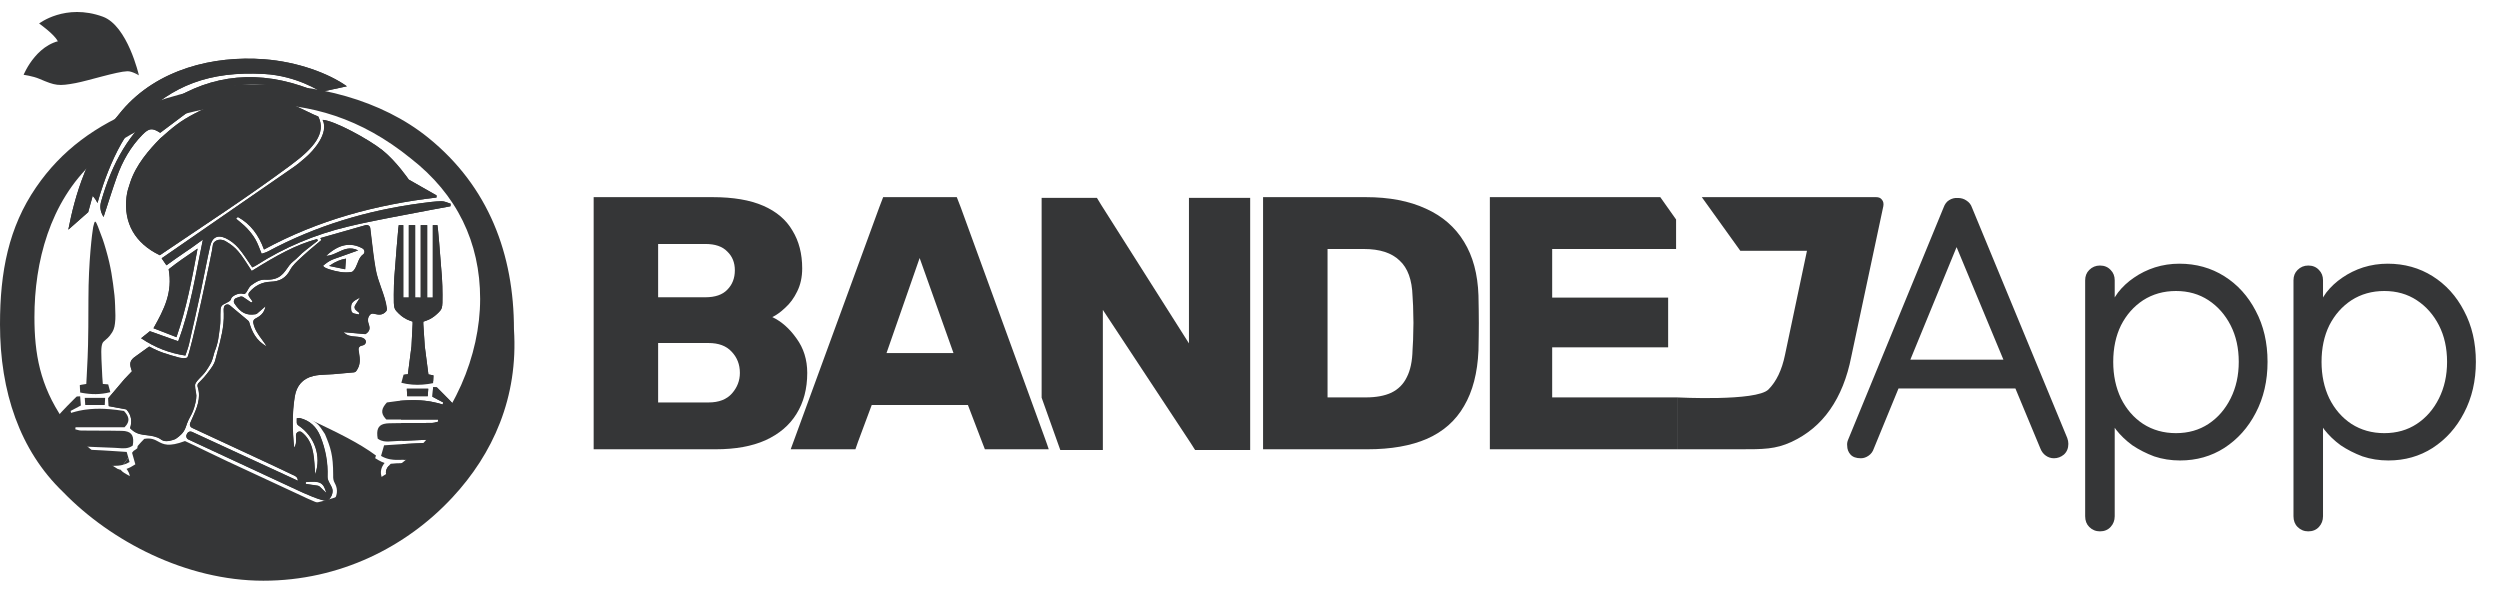 <svg width="155" height="37" viewBox="0 0 155 37" fill="none" xmlns="http://www.w3.org/2000/svg">
<g clip-path="url(#clip0_1315_326)">
<path d="M36.807 27.855V12.223L44.176 12.223C45.456 12.223 46.506 12.401 47.325 12.759C48.144 13.116 48.746 13.63 49.134 14.3C49.536 14.955 49.736 15.736 49.736 16.644C49.736 17.18 49.632 17.657 49.424 18.073C49.23 18.476 48.985 18.811 48.687 19.078C48.404 19.346 48.136 19.54 47.883 19.659C48.449 19.927 48.947 20.366 49.379 20.977C49.826 21.587 50.049 22.302 50.049 23.12C50.049 24.103 49.826 24.952 49.379 25.666C48.947 26.366 48.307 26.909 47.459 27.296C46.625 27.669 45.598 27.855 44.377 27.855H36.807ZM40.804 24.952H43.93C44.571 24.952 45.054 24.765 45.382 24.393C45.709 24.021 45.873 23.597 45.873 23.12C45.873 22.599 45.702 22.16 45.36 21.803C45.032 21.446 44.556 21.267 43.93 21.267H40.804V24.952ZM40.804 18.431H43.729C44.34 18.431 44.794 18.274 45.092 17.962C45.404 17.649 45.561 17.247 45.561 16.756C45.561 16.28 45.404 15.893 45.092 15.595C44.794 15.282 44.34 15.126 43.729 15.126H40.804V18.431Z" fill="#353637"/>
<path d="M49.715 27.855C49.596 27.855 49.023 27.855 49.023 27.855L49.269 27.185L54.517 12.848L54.756 12.223H55.388H58.693H59.321L59.563 12.848L64.789 27.185C64.819 27.244 65.022 27.855 65.022 27.855H64.342H61.596H61.063L60.881 27.386L60.01 25.108H54.048C54.048 25.108 53.229 27.296 53.199 27.386C53.169 27.475 53.036 27.855 53.036 27.855H52.462H49.715ZM54.963 21.892H59.117L57.018 15.997L54.963 21.892Z" fill="#353637"/>
<path d="M65.738 27.899L64.581 24.656V12.825C64.581 12.661 64.581 12.267 64.581 12.267C64.581 12.267 64.976 12.267 65.139 12.267H67.507C67.76 12.267 68.009 12.267 68.009 12.267C68.009 12.267 68.236 12.632 68.266 12.691L73.715 21.289V12.825C73.715 12.661 73.715 12.267 73.715 12.267C73.715 12.267 74.109 12.267 74.273 12.267H76.953C77.116 12.267 77.511 12.267 77.511 12.267C77.511 12.267 77.511 12.661 77.511 12.825V27.34C77.511 27.489 77.511 27.899 77.511 27.899C77.511 27.899 77.116 27.899 76.953 27.899H74.563C74.325 27.899 74.095 27.899 74.095 27.899C74.095 27.899 73.856 27.519 73.826 27.474L68.377 19.212V27.34C68.377 27.504 68.377 27.899 68.377 27.899H65.738Z" fill="#353637"/>
<path d="M78.869 27.855C78.705 27.855 78.31 27.855 78.31 27.855C78.31 27.855 78.31 27.46 78.31 27.296V12.781C78.31 12.617 78.31 12.223 78.31 12.223C78.31 12.223 78.705 12.223 78.869 12.223H84.675C86.134 12.223 87.377 12.461 88.404 12.937C89.431 13.399 90.221 14.084 90.771 14.992C91.322 15.885 91.62 16.994 91.665 18.319C91.679 18.974 91.687 19.547 91.687 20.039C91.687 20.53 91.679 21.096 91.665 21.736C91.605 23.12 91.307 24.267 90.771 25.175C90.25 26.083 89.484 26.76 88.471 27.207C87.474 27.639 86.246 27.855 84.787 27.855H78.869ZM82.308 24.639H84.675C85.315 24.639 85.844 24.542 86.26 24.349C86.692 24.14 87.012 23.82 87.221 23.388C87.444 22.957 87.563 22.391 87.578 21.691C87.608 21.259 87.623 20.872 87.623 20.53C87.638 20.188 87.638 19.845 87.623 19.503C87.623 19.16 87.608 18.781 87.578 18.364C87.548 17.352 87.28 16.614 86.774 16.153C86.283 15.677 85.546 15.438 84.563 15.438H82.308V24.639Z" fill="#353637"/>
<path d="M92.93 27.855C92.766 27.855 92.371 27.855 92.371 27.855C92.371 27.855 92.371 27.46 92.371 27.296V12.781C92.371 12.617 92.371 12.223 92.371 12.223C92.371 12.223 92.766 12.223 92.93 12.223L102.938 12.223L103.917 13.608V14.88C103.917 15.044 103.917 15.438 103.917 15.438C103.917 15.438 103.522 15.438 103.358 15.438H96.235V18.453H102.867C103.031 18.453 103.425 18.453 103.425 18.453C103.425 18.453 103.425 18.87 103.425 19.034V20.977C103.425 21.125 103.425 21.535 103.425 21.535C103.425 21.535 103.031 21.535 102.867 21.535H96.235V24.639H103.978V27.855H92.93Z" fill="#353637"/>
<path d="M107.9 27.855C107.14 27.855 103.978 27.855 103.978 27.855V24.639C103.978 24.639 108.892 24.898 109.643 24.148C110.134 23.656 110.477 22.942 110.67 22.004L112.032 15.55H108.426H107.9L105.512 12.223L116.32 12.223C116.484 12.223 116.603 12.275 116.677 12.379C116.767 12.483 116.796 12.617 116.767 12.781L114.779 22.116C114.526 23.411 114.087 24.505 113.462 25.398C112.851 26.277 112.047 26.947 111.05 27.408C110.067 27.855 109.329 27.855 107.9 27.855Z" fill="#353637"/>
<path d="M121.554 14.723L116.175 27.816C116.114 28 116.007 28.145 115.854 28.251C115.701 28.358 115.541 28.412 115.373 28.412C115.083 28.412 114.87 28.335 114.732 28.183C114.595 28.03 114.526 27.847 114.526 27.633C114.511 27.526 114.526 27.412 114.572 27.29L120.501 12.869C120.577 12.656 120.692 12.503 120.844 12.411C121.012 12.305 121.195 12.259 121.393 12.274C121.592 12.274 121.767 12.328 121.92 12.434C122.088 12.541 122.202 12.686 122.263 12.869L128.169 27.153C128.215 27.275 128.238 27.397 128.238 27.519C128.238 27.794 128.146 28.015 127.963 28.183C127.78 28.335 127.574 28.412 127.345 28.412C127.162 28.412 126.994 28.358 126.841 28.251C126.689 28.145 126.574 27.992 126.498 27.794L121.05 14.7L121.554 14.723ZM117.319 24.085L118.097 22.3H124.896L125.239 24.085H117.319ZM135.117 16.349C136.155 16.349 137.086 16.608 137.91 17.127C138.734 17.646 139.382 18.363 139.856 19.278C140.344 20.194 140.588 21.247 140.588 22.437C140.588 23.612 140.344 24.665 139.856 25.596C139.382 26.512 138.734 27.236 137.91 27.771C137.101 28.289 136.185 28.549 135.163 28.549C134.598 28.549 134.064 28.465 133.561 28.297C133.072 28.114 132.622 27.885 132.21 27.61C131.813 27.32 131.478 27 131.203 26.649C130.928 26.283 130.73 25.924 130.608 25.573L131.112 25.253V32.005C131.112 32.265 131.028 32.486 130.86 32.669C130.692 32.852 130.471 32.944 130.196 32.944C129.937 32.944 129.715 32.852 129.532 32.669C129.364 32.501 129.28 32.28 129.28 32.005V17.378C129.28 17.119 129.364 16.905 129.532 16.738C129.715 16.555 129.937 16.463 130.196 16.463C130.471 16.463 130.692 16.555 130.86 16.738C131.028 16.905 131.112 17.119 131.112 17.378V19.416L130.768 19.233C130.875 18.851 131.058 18.485 131.318 18.134C131.592 17.783 131.92 17.478 132.302 17.218C132.699 16.944 133.133 16.73 133.607 16.577C134.095 16.425 134.598 16.349 135.117 16.349ZM134.911 18.042C134.148 18.042 133.469 18.233 132.874 18.615C132.294 18.996 131.836 19.515 131.501 20.171C131.18 20.827 131.02 21.583 131.02 22.437C131.02 23.276 131.18 24.032 131.501 24.703C131.836 25.375 132.294 25.901 132.874 26.283C133.469 26.664 134.148 26.855 134.911 26.855C135.674 26.855 136.346 26.664 136.926 26.283C137.505 25.901 137.963 25.375 138.299 24.703C138.635 24.032 138.803 23.276 138.803 22.437C138.803 21.583 138.635 20.827 138.299 20.171C137.963 19.515 137.505 18.996 136.926 18.615C136.346 18.233 135.674 18.042 134.911 18.042ZM148.033 16.349C149.071 16.349 150.002 16.608 150.826 17.127C151.65 17.646 152.298 18.363 152.771 19.278C153.26 20.194 153.504 21.247 153.504 22.437C153.504 23.612 153.26 24.665 152.771 25.596C152.298 26.512 151.65 27.236 150.826 27.771C150.017 28.289 149.101 28.549 148.079 28.549C147.514 28.549 146.98 28.465 146.477 28.297C145.988 28.114 145.538 27.885 145.126 27.61C144.729 27.32 144.394 27 144.119 26.649C143.844 26.283 143.646 25.924 143.524 25.573L144.027 25.253V32.005C144.027 32.265 143.943 32.486 143.776 32.669C143.608 32.852 143.386 32.944 143.112 32.944C142.852 32.944 142.631 32.852 142.448 32.669C142.28 32.501 142.196 32.28 142.196 32.005V17.378C142.196 17.119 142.28 16.905 142.448 16.738C142.631 16.555 142.852 16.463 143.112 16.463C143.386 16.463 143.608 16.555 143.776 16.738C143.943 16.905 144.027 17.119 144.027 17.378V19.416L143.684 19.233C143.791 18.851 143.974 18.485 144.233 18.134C144.508 17.783 144.836 17.478 145.218 17.218C145.614 16.944 146.049 16.73 146.522 16.577C147.011 16.425 147.514 16.349 148.033 16.349ZM147.827 18.042C147.064 18.042 146.385 18.233 145.79 18.615C145.21 18.996 144.752 19.515 144.417 20.171C144.096 20.827 143.936 21.583 143.936 22.437C143.936 23.276 144.096 24.032 144.417 24.703C144.752 25.375 145.21 25.901 145.79 26.283C146.385 26.664 147.064 26.855 147.827 26.855C148.59 26.855 149.262 26.664 149.841 26.283C150.421 25.901 150.879 25.375 151.215 24.703C151.551 24.032 151.718 23.276 151.718 22.437C151.718 21.583 151.551 20.827 151.215 20.171C150.879 19.515 150.421 18.996 149.841 18.615C149.262 18.233 148.59 18.042 147.827 18.042Z" fill="#353637"/>
<path d="M6.423 13.45C6.205 13.099 6.187 12.791 6.275 12.48C6.934 10.169 8.008 8.107 10.001 6.659C12.642 4.741 15.538 4.289 18.645 5.314C19.069 5.453 19.495 5.622 19.843 5.996C19.766 6.093 19.7 6.177 19.607 6.292C17.714 5.148 15.692 5.006 13.601 5.487C12.899 5.648 12.161 5.765 11.621 6.377C11.646 6.565 11.671 6.753 11.692 6.914C11.098 7.358 10.518 7.794 9.935 8.231C9.443 7.915 9.247 7.929 8.827 8.357C8.095 9.102 7.592 9.993 7.244 10.968C6.96 11.763 6.712 12.571 6.423 13.45Z" fill="#353637"/>
<path d="M21.456 16.032C21.455 16.035 21.455 16.038 21.455 16.041C21.455 16.041 21.455 16.042 21.455 16.042C21.439 16.261 21.425 16.442 21.408 16.691C21.331 16.675 21.257 16.66 21.183 16.644C20.957 16.597 20.735 16.551 20.441 16.49C20.432 16.488 20.423 16.486 20.414 16.484C20.416 16.483 20.419 16.481 20.421 16.48C20.427 16.475 20.434 16.471 20.44 16.466C20.816 16.211 21.096 16.097 21.456 16.032Z" fill="#353637"/>
<path fill-rule="evenodd" clip-rule="evenodd" d="M20.313 31.022C20.09 31.156 18.602 30.454 18.602 30.454C18.602 30.454 15.997 29.245 14.683 28.634L14.662 28.625C13.676 28.166 12.683 27.705 11.683 27.241C11.569 27.188 11.521 27.051 11.576 26.939L11.608 26.873C11.662 26.765 11.793 26.72 11.902 26.77C12.983 27.269 14.057 27.765 15.132 28.261L15.172 28.279L15.177 28.281C16.272 28.786 17.367 29.292 18.474 29.803C18.47 29.57 18.32 29.506 18.193 29.451C18.174 29.443 18.156 29.435 18.139 29.427C17.387 29.064 16.632 28.713 15.876 28.362L15.876 28.362L15.728 28.294C14.94 27.927 14.152 27.561 13.365 27.196L13.345 27.187C12.865 26.964 12.385 26.741 11.905 26.519C11.796 26.468 11.746 26.34 11.793 26.23C11.833 26.136 11.875 26.044 11.916 25.952C12.209 25.301 12.487 24.683 12.261 23.981C12.235 23.901 12.25 23.812 12.308 23.751C12.345 23.712 12.382 23.675 12.418 23.638C12.569 23.484 12.711 23.339 12.832 23.177C12.863 23.136 12.894 23.095 12.926 23.053C13.102 22.824 13.286 22.586 13.352 22.324C13.397 22.145 13.444 21.967 13.492 21.789L13.492 21.789L13.492 21.789C13.698 21.021 13.904 20.251 13.88 19.441C13.88 19.41 13.878 19.379 13.876 19.349L13.876 19.348C13.87 19.234 13.864 19.119 13.9 19.015C13.949 18.87 14.134 18.829 14.251 18.927L14.615 19.231L14.676 19.282L15.061 19.603L15.385 19.874C15.42 19.903 15.445 19.941 15.458 19.984C15.602 20.5 15.867 21.124 16.544 21.476C16.456 21.329 16.354 21.19 16.251 21.051C16.019 20.736 15.785 20.419 15.709 20.005C15.692 19.909 15.733 19.81 15.819 19.763C15.828 19.758 15.836 19.753 15.845 19.749C16.102 19.607 16.384 19.451 16.472 18.982C16.25 19.173 16.099 19.304 15.954 19.427C15.923 19.455 15.883 19.474 15.841 19.48C15.284 19.566 14.929 19.393 14.541 18.811C14.459 18.69 14.514 18.523 14.653 18.475L14.889 18.392C14.955 18.369 15.031 18.379 15.09 18.419C15.261 18.537 15.421 18.646 15.582 18.756L15.665 18.69L15.451 18.387C15.394 18.306 15.395 18.195 15.46 18.119C15.803 17.716 16.236 17.482 16.798 17.464C17.323 17.447 17.721 17.252 17.991 16.743C18.142 16.457 18.398 16.222 18.647 15.994C18.691 15.954 18.735 15.914 18.778 15.873C19.037 15.631 19.309 15.403 19.582 15.176L19.582 15.176C19.7 15.077 19.818 14.979 19.934 14.88C19.923 14.859 19.912 14.838 19.901 14.818C19.892 14.803 19.884 14.788 19.876 14.773C19.873 14.768 19.87 14.762 19.867 14.756L19.872 14.755C20.805 14.489 21.738 14.224 22.678 13.956C22.81 13.919 22.945 14.009 22.962 14.144C22.989 14.362 23.014 14.577 23.039 14.789L23.039 14.79L23.039 14.79C23.115 15.442 23.189 16.069 23.299 16.689C23.369 17.088 23.506 17.472 23.64 17.85C23.793 18.279 23.943 18.702 23.994 19.134C23.999 19.193 23.984 19.254 23.945 19.299C23.717 19.564 23.471 19.51 23.241 19.46L23.241 19.46C23.213 19.454 23.186 19.448 23.16 19.443C23.081 19.427 23 19.454 22.947 19.513C22.782 19.695 22.796 19.906 22.877 20.128C22.961 20.363 22.926 20.555 22.658 20.712C22.501 20.698 22.338 20.683 22.172 20.668L22.158 20.667L22.154 20.666L22.148 20.666C21.874 20.641 21.591 20.615 21.308 20.589C21.519 20.823 21.778 20.844 22.035 20.864C22.095 20.869 22.156 20.874 22.215 20.881C22.4 20.906 22.566 20.94 22.656 21.076C22.737 21.198 22.661 21.366 22.519 21.402L22.401 21.433C22.292 21.461 22.221 21.568 22.235 21.68C22.244 21.743 22.254 21.805 22.264 21.868C22.322 22.235 22.38 22.606 22.096 22.997C22.06 23.047 22.002 23.077 21.94 23.083C21.793 23.096 21.637 23.11 21.475 23.124L21.474 23.124C21.213 23.147 20.937 23.172 20.661 23.196C20.531 23.206 20.4 23.212 20.269 23.217C19.985 23.229 19.702 23.24 19.431 23.306C18.779 23.463 18.39 23.904 18.28 24.583C18.109 25.637 18.132 26.69 18.243 27.747C18.379 27.566 18.371 27.365 18.363 27.154C18.36 27.093 18.358 27.031 18.359 26.968C18.363 26.788 18.574 26.683 18.715 26.794C19.412 27.346 19.466 28.171 19.523 29.062C19.53 29.177 19.538 29.293 19.547 29.409C19.959 28.258 19.5 27.034 18.507 26.374C18.445 26.332 18.405 26.263 18.405 26.188V25.928C18.433 25.926 18.459 25.923 18.482 25.92C18.527 25.914 18.565 25.909 18.599 25.917C19.221 26.072 19.632 26.465 19.869 27.054C20.19 27.852 20.345 28.679 20.313 29.54C20.313 29.547 20.313 29.555 20.312 29.563L20.312 29.563L20.312 29.563C20.304 29.821 20.559 30.091 20.615 30.329C20.67 30.566 20.536 30.888 20.313 31.022ZM21.96 19.435C21.863 19.416 21.792 19.334 21.782 19.236C21.739 18.785 21.813 18.716 22.336 18.436C22.297 18.496 22.262 18.552 22.228 18.606L22.227 18.607C22.154 18.723 22.09 18.824 22.025 18.926C21.965 19.019 21.984 19.142 22.068 19.215L22.287 19.401C22.282 19.417 22.277 19.433 22.273 19.449C22.268 19.465 22.264 19.481 22.259 19.497L21.96 19.435ZM19.827 30.168C19.793 30.136 19.752 30.115 19.706 30.108C19.617 30.095 19.526 30.082 19.434 30.068L19.42 30.066L19.418 30.066C19.267 30.044 19.113 30.021 18.959 29.999C18.959 29.961 18.96 29.924 18.961 29.887V29.887L18.961 29.884C19.859 29.802 20.061 29.896 20.241 30.564C20.165 30.491 20.099 30.427 20.036 30.368L20.035 30.367C19.963 30.298 19.896 30.234 19.827 30.168ZM21.778 16.864C21.316 16.933 20.878 16.837 20.444 16.703C20.01 16.569 20.041 16.466 20.041 16.466C20.041 16.466 20.256 16.283 20.444 16.177C20.631 16.072 20.823 16.017 21.021 15.946C21.399 15.812 21.792 15.672 22.212 15.522C21.712 15.276 21.331 15.457 20.956 15.634C20.72 15.746 20.487 15.856 20.228 15.858C21.002 15.141 21.73 14.988 22.484 15.398C22.626 15.475 22.651 15.68 22.519 15.772C22.338 15.897 22.257 16.102 22.175 16.311C22.106 16.487 22.036 16.665 21.905 16.802C21.872 16.836 21.826 16.858 21.778 16.864Z" fill="#353637"/>
<path d="M6.049 12.583C5.982 12.464 5.955 12.411 5.922 12.36C5.892 12.315 5.856 12.274 5.749 12.136C5.606 12.673 5.588 12.701 5.47 13.149C4.996 13.567 4.611 13.908 4.236 14.237C4.643 12.158 5.399 9.384 7.581 6.836C9.762 4.288 13.229 3.436 16.374 3.671C18.479 3.828 20.406 4.561 21.513 5.349C21.026 5.455 20.522 5.562 19.904 5.694C19.904 5.694 18.437 4.697 16.374 4.584C12.966 4.396 10.681 5.314 8.635 7.375C6.943 9.08 6.049 12.583 6.049 12.583Z" fill="#353637"/>
<path d="M16.922 6.192C18.06 6.311 18.878 6.874 19.741 7.228C20.252 8.261 19.443 9.187 18.071 10.206C15.353 12.225 12.603 13.998 9.911 15.821C8.378 15.082 7.66 13.831 7.845 12.22C7.886 11.86 7.96 11.665 8.072 11.321C8.43 10.216 9.246 9.283 9.935 8.583C10.755 7.858 11.173 7.505 12.096 7.026C12.542 6.795 12.801 6.676 13.277 6.516C13.667 6.385 13.892 6.325 14.296 6.248C15.303 6.054 15.784 6.073 16.922 6.192Z" fill="#353637"/>
<path d="M10.46 16.689C11.077 16.206 11.479 15.937 12.254 15.409L12.245 15.457C11.902 17.304 11.569 19.094 10.944 20.901C10.439 20.704 9.99 20.529 9.519 20.346C10.191 19.158 10.716 18.118 10.46 16.689Z" fill="#353637"/>
<path d="M15.647 16.574C15.34 16.137 15.096 15.725 14.787 15.37C14.574 15.125 14.296 14.904 14.003 14.767C13.497 14.532 13.159 14.707 13.033 15.253C12.822 16.175 12.656 17.109 12.457 18.036C12.222 19.135 11.974 20.232 11.723 21.328C11.671 21.555 11.582 21.773 11.496 22.039C10.52 21.889 9.654 21.568 8.751 20.968C8.962 20.798 9.114 20.677 9.295 20.531C9.859 20.731 10.426 20.933 11.051 21.156C11.826 19.112 12.122 17.028 12.584 14.851C11.935 15.32 11.819 15.409 11.412 15.678C11.052 15.915 10.706 16.172 10.322 16.445C10.209 16.279 10.126 16.159 10.025 16.011C10.25 15.855 10.444 15.722 10.638 15.589C13.174 13.837 15.712 12.087 18.247 10.333C18.474 10.176 18.682 9.991 18.894 9.814C19.482 9.324 20.413 8.234 20.01 7.429C20.719 7.466 22.855 8.627 23.712 9.308C24.57 9.989 25.349 11.133 25.349 11.133C25.877 11.438 26.54 11.806 27.075 12.114C27.074 12.157 27.073 12.2 27.072 12.243C23.329 12.681 19.744 13.639 16.374 15.466C16.051 14.579 15.547 13.885 14.752 13.449L14.639 13.556C14.859 13.746 15.097 13.921 15.297 14.132C15.499 14.346 15.689 14.581 15.836 14.835C15.991 15.104 16.089 15.407 16.226 15.73C16.349 15.687 16.482 15.657 16.597 15.596C19.59 13.994 22.784 13.034 26.141 12.593L26.184 12.587C26.581 12.534 26.979 12.482 27.377 12.473C27.567 12.468 27.758 12.573 27.948 12.629L27.937 12.786C27.539 12.86 27.139 12.928 26.741 13.007C25.019 13.347 23.286 13.635 21.58 14.044C19.554 14.53 17.641 15.323 15.879 16.455C15.816 16.496 15.744 16.525 15.647 16.574Z" fill="#353637"/>
<path d="M12.096 23.882C12.097 24.155 12.167 24.312 12.177 24.526C12.186 24.741 12.088 25.175 11.962 25.493C11.856 25.761 11.717 25.93 11.608 26.23C11.533 26.436 11.496 26.589 11.372 26.77C11.211 27.003 10.889 27.21 10.889 27.21C10.889 27.21 10.566 27.355 10.299 27.345C10.028 27.334 9.992 27.21 9.793 27.13C9.134 26.863 8.613 27.113 8.07 26.542C8.197 26.127 8.156 25.714 7.834 25.378L6.745 25.175C6.735 24.995 6.727 24.842 6.718 24.681C7.037 24.305 7.35 23.936 7.723 23.497L8.184 23.014C7.997 22.518 8.049 22.333 8.439 22.068C8.689 21.898 8.984 21.667 9.252 21.482C9.924 21.84 10.342 21.957 11.113 22.169C11.309 22.2 11.422 22.232 11.613 22.169C11.788 22.023 13.199 15.487 13.196 15.228C13.193 14.969 13.581 14.71 14.003 14.96C14.684 15.363 14.877 15.657 15.611 16.796C17.234 15.787 18.349 15.18 19.662 14.818L19.715 14.917C19.715 14.917 19.092 15.402 18.991 15.481C18.827 15.607 18.639 15.77 18.481 15.937C18.289 16.141 18.099 16.238 17.945 16.447C17.581 16.94 17.382 17.389 16.407 17.333C16.11 17.333 15.865 17.475 15.584 17.682C15.354 17.851 15.288 18.288 15.09 18.219C14.81 18.121 14.35 18.353 14.323 18.541C14.296 18.729 13.851 18.798 13.733 18.982C13.615 19.165 13.707 19.743 13.643 20.226C13.559 20.853 13.543 21.224 13.304 21.81C13.116 22.54 13.075 22.522 12.794 22.97C12.572 23.323 12.095 23.633 12.096 23.882Z" fill="#353637"/>
<path d="M25.426 19.885C25.17 19.797 24.929 19.645 24.724 19.442C24.414 19.134 24.413 19.129 24.415 18.276C24.415 17.882 24.431 17.387 24.449 17.176C24.462 17.029 24.488 16.697 24.518 16.304C24.518 16.303 24.518 16.303 24.518 16.302L24.518 16.302L24.518 16.302C24.54 16.015 24.565 15.696 24.588 15.394C24.632 14.844 24.673 14.348 24.692 14.197L24.722 13.959H25.004V18.448H25.346V13.959H25.74V18.448H25.914L26.085 18.451V13.96H26.486V18.451H26.834V13.96H27.121L27.152 14.199C27.182 14.431 27.265 15.495 27.329 16.304L27.329 16.304L27.329 16.305L27.329 16.305C27.329 16.305 27.329 16.305 27.329 16.305C27.331 16.33 27.333 16.354 27.334 16.378C27.363 16.739 27.387 17.041 27.399 17.179C27.409 17.297 27.419 17.504 27.425 17.732C27.43 17.912 27.433 18.105 27.434 18.279C27.436 19.132 27.434 19.138 27.118 19.445C26.91 19.649 26.665 19.801 26.405 19.889L26.245 19.943L26.245 20.092C26.245 20.174 26.336 21.468 26.336 21.468L26.562 23.215L26.565 23.215C26.589 23.218 26.613 23.222 26.637 23.226L26.639 23.227C26.718 23.24 26.797 23.256 26.876 23.275C26.871 23.375 26.867 23.46 26.863 23.544L26.861 23.567C26.86 23.589 26.859 23.611 26.858 23.633C26.858 23.645 26.857 23.657 26.856 23.67C26.856 23.678 26.856 23.685 26.855 23.693C26.854 23.713 26.853 23.733 26.852 23.754C26.777 23.769 26.703 23.783 26.628 23.795C26.605 23.799 26.581 23.803 26.557 23.806L26.552 23.807C26.542 23.808 26.532 23.81 26.522 23.811C26.095 23.872 25.674 23.88 25.221 23.803C25.21 23.802 25.2 23.8 25.189 23.798C25.184 23.797 25.179 23.796 25.174 23.795C25.079 23.778 24.982 23.757 24.884 23.732C24.904 23.661 24.92 23.6 24.936 23.544C24.938 23.534 24.941 23.523 24.944 23.513C24.945 23.511 24.945 23.509 24.946 23.507C24.949 23.494 24.952 23.482 24.956 23.47C24.959 23.458 24.962 23.446 24.965 23.434L24.974 23.401L24.974 23.401L24.975 23.399L24.975 23.399C24.975 23.398 24.975 23.398 24.975 23.398C24.975 23.397 24.976 23.396 24.976 23.395C24.991 23.339 25.005 23.286 25.021 23.228L25.045 23.226L25.046 23.226C25.047 23.226 25.048 23.226 25.049 23.226C25.066 23.224 25.083 23.223 25.1 23.221C25.114 23.22 25.128 23.219 25.142 23.218C25.189 23.214 25.237 23.21 25.284 23.206L25.288 23.206L25.512 21.468C25.512 21.468 25.582 20.169 25.582 20.087L25.582 19.939L25.426 19.885Z" fill="#353637"/>
<path d="M26.551 24.119C26.543 24.228 26.537 24.32 26.531 24.411L26.53 24.418C26.53 24.421 26.53 24.424 26.53 24.426C26.527 24.47 26.524 24.513 26.521 24.558L26.521 24.565H25.247C25.246 24.555 25.246 24.544 25.245 24.534C25.245 24.526 25.244 24.517 25.244 24.508C25.242 24.476 25.24 24.444 25.239 24.411C25.235 24.338 25.23 24.265 25.226 24.189L25.221 24.103H26.552L26.551 24.119Z" fill="#353637"/>
<path d="M28.36 25.34C28.463 25.459 28.48 25.702 28.445 25.871C28.254 26.828 28.055 27.786 27.819 28.734C27.625 29.507 27.163 30.046 26.529 30.42C26.492 30.442 26.454 30.463 26.416 30.483C26.249 30.574 26.071 30.654 25.884 30.725C25.844 30.74 25.801 30.744 25.752 30.749L25.752 30.749L25.752 30.749C25.731 30.751 25.709 30.753 25.686 30.756C25.617 30.756 25.559 30.748 25.492 30.733C25.433 30.719 25.368 30.7 25.281 30.674L25.243 30.663C25.223 30.651 25.203 30.641 25.182 30.63C25.177 30.628 25.173 30.626 25.169 30.623C25.164 30.621 25.16 30.619 25.156 30.617C25.139 30.609 25.122 30.6 25.104 30.592L25.104 30.592L25.09 30.585C24.958 30.522 24.83 30.457 24.742 30.32C24.705 30.261 24.674 30.188 24.655 30.097C24.648 30.066 24.643 30.034 24.639 29.999C24.747 30.01 24.854 30.021 24.959 30.032C24.982 30.034 25.005 30.036 25.027 30.038C25.034 30.039 25.04 30.04 25.047 30.04C25.054 30.041 25.062 30.042 25.07 30.043C25.086 30.044 25.103 30.046 25.12 30.048C25.178 30.053 25.236 30.059 25.293 30.065C25.432 30.079 25.57 30.092 25.707 30.105C25.587 29.999 25.46 29.931 25.328 29.886C25.255 29.861 25.181 29.843 25.106 29.83C25.081 29.826 25.055 29.822 25.029 29.818C24.986 29.812 24.942 29.808 24.899 29.804C24.829 29.798 24.758 29.794 24.688 29.79L24.688 29.79L24.688 29.79L24.66 29.788C24.537 29.781 24.415 29.773 24.296 29.753C24.226 29.742 24.158 29.727 24.091 29.706C23.855 29.394 23.889 29.136 24.09 28.895C24.12 28.86 24.154 28.824 24.19 28.789C24.203 28.778 24.215 28.766 24.228 28.754C24.463 28.724 24.701 28.719 24.941 28.715L24.966 28.715C24.989 28.714 25.012 28.714 25.036 28.713C25.212 28.71 25.388 28.706 25.563 28.691C25.746 28.674 25.927 28.645 26.105 28.593C25.94 28.534 25.772 28.507 25.601 28.497C25.418 28.487 25.233 28.495 25.046 28.504L25.046 28.504C25.038 28.504 25.03 28.504 25.022 28.505C24.99 28.506 24.957 28.508 24.924 28.509C24.681 28.519 24.436 28.522 24.192 28.477C24.163 28.472 24.135 28.466 24.107 28.459C23.946 28.422 23.785 28.361 23.625 28.266C23.663 28.136 23.698 28.012 23.732 27.892L23.733 27.892L23.733 27.891L23.733 27.891L23.733 27.888L23.734 27.887C23.734 27.887 23.734 27.886 23.734 27.886C23.755 27.812 23.776 27.74 23.796 27.669C23.802 27.649 23.807 27.63 23.813 27.61C23.978 27.6 24.136 27.589 24.289 27.579L24.289 27.579C24.407 27.571 24.521 27.564 24.634 27.556L24.634 27.556C24.705 27.552 24.776 27.547 24.846 27.543C24.885 27.54 24.923 27.538 24.961 27.536C25.092 27.527 25.221 27.52 25.35 27.512C25.5 27.504 25.649 27.496 25.799 27.489C25.983 27.48 26.167 27.471 26.351 27.463L26.473 27.457C26.556 27.453 26.638 27.449 26.721 27.445L26.747 27.444C26.747 27.429 26.747 27.414 26.747 27.399C26.746 27.368 26.746 27.338 26.744 27.307L26.741 27.307C26.714 27.302 26.688 27.297 26.661 27.291L26.661 27.291L26.661 27.291C26.596 27.277 26.531 27.263 26.466 27.266C26.256 27.273 26.047 27.283 25.838 27.293C25.8 27.294 25.763 27.296 25.726 27.298L25.715 27.299L25.713 27.299L25.713 27.299L25.713 27.299L25.713 27.299L25.713 27.299L25.712 27.299C25.588 27.305 25.463 27.311 25.339 27.316L25.339 27.316C25.209 27.322 25.078 27.327 24.948 27.332C24.909 27.334 24.869 27.335 24.83 27.336C24.763 27.338 24.695 27.34 24.628 27.342C24.539 27.344 24.45 27.351 24.36 27.359C24.17 27.374 23.979 27.389 23.796 27.357C23.741 27.347 23.686 27.333 23.633 27.313C23.559 27.286 23.487 27.247 23.417 27.195C23.328 26.669 23.433 26.387 23.793 26.286C23.843 26.272 23.897 26.262 23.956 26.255C24.01 26.248 24.068 26.244 24.131 26.243C24.334 26.238 24.538 26.235 24.741 26.233C24.787 26.233 24.833 26.233 24.879 26.232C25.148 26.23 25.418 26.229 25.687 26.228C25.687 26.228 25.687 26.228 25.688 26.228H25.688C25.689 26.228 25.69 26.228 25.691 26.228C25.81 26.228 25.929 26.228 26.047 26.227C26.298 26.226 26.549 26.225 26.8 26.221C26.886 26.221 26.971 26.197 27.055 26.173L27.055 26.173C27.089 26.164 27.123 26.154 27.157 26.146C27.157 26.146 27.158 26.146 27.158 26.146C27.159 26.146 27.159 26.146 27.159 26.146C27.16 26.145 27.161 26.145 27.162 26.145C27.162 26.145 27.162 26.145 27.163 26.145C27.163 26.145 27.163 26.145 27.163 26.145C27.163 26.145 27.163 26.145 27.163 26.145C27.163 26.145 27.164 26.145 27.164 26.145C27.164 26.144 27.165 26.144 27.166 26.144L27.166 26.144L27.166 26.144C27.167 26.144 27.169 26.143 27.17 26.143C27.17 26.143 27.171 26.143 27.171 26.143L27.171 26.143C27.171 26.137 27.17 26.132 27.169 26.126C27.165 26.088 27.16 26.05 27.157 26.011H24.865H23.956C23.935 25.991 23.916 25.971 23.898 25.951C23.57 25.587 23.675 25.297 23.988 24.952C24.201 24.919 24.415 24.889 24.632 24.865C24.685 24.859 24.738 24.854 24.791 24.849C24.844 24.844 24.897 24.839 24.95 24.835C25.049 24.828 25.148 24.821 25.247 24.817C25.602 24.801 25.959 24.806 26.319 24.844C26.386 24.851 26.453 24.86 26.521 24.869C26.526 24.87 26.531 24.87 26.536 24.871C26.541 24.872 26.547 24.873 26.552 24.873C26.608 24.882 26.664 24.89 26.72 24.9C26.862 24.925 27.005 24.956 27.148 24.993C27.236 25.015 27.324 25.041 27.412 25.068C27.414 25.069 27.415 25.069 27.417 25.07C27.419 25.07 27.422 25.071 27.424 25.072C27.425 25.072 27.425 25.072 27.425 25.072L27.425 25.072C27.426 25.072 27.426 25.073 27.427 25.073C27.427 25.073 27.427 25.073 27.427 25.073C27.428 25.073 27.429 25.073 27.43 25.074C27.432 25.074 27.434 25.075 27.437 25.076C27.441 25.077 27.444 25.078 27.448 25.079C27.457 25.035 27.466 24.992 27.476 24.949C27.271 24.842 27.068 24.735 26.83 24.609L26.809 24.598L26.81 24.584C26.816 24.493 26.823 24.402 26.831 24.31L26.835 24.248L26.835 24.248L26.835 24.247L26.839 24.195C26.84 24.186 26.841 24.177 26.841 24.168C26.842 24.166 26.842 24.164 26.842 24.161C26.842 24.16 26.842 24.158 26.842 24.157C26.843 24.146 26.844 24.134 26.845 24.123C26.846 24.116 26.846 24.109 26.847 24.102C26.848 24.091 26.848 24.08 26.849 24.069L26.851 24.042C26.852 24.029 26.853 24.016 26.854 24.003C26.86 24.003 26.865 24.004 26.871 24.004C26.879 24.005 26.888 24.005 26.896 24.006C26.899 24.006 26.901 24.006 26.903 24.006C26.93 24.007 26.954 24.008 26.976 24.008H26.976C27.025 24.008 27.061 24.009 27.085 24.02C27.085 24.02 27.086 24.02 27.086 24.02C27.087 24.021 27.087 24.021 27.087 24.021C27.087 24.021 27.087 24.021 27.088 24.021C27.088 24.021 27.088 24.021 27.088 24.022C27.093 24.024 27.096 24.027 27.1 24.03C27.12 24.05 27.14 24.07 27.16 24.09C27.214 24.145 27.268 24.199 27.323 24.253L27.324 24.254C27.679 24.608 28.034 24.962 28.36 25.34Z" fill="#353637"/>
<path fill-rule="evenodd" clip-rule="evenodd" d="M27.172 23.585L27.172 23.587C27.172 23.592 27.172 23.597 27.172 23.601C27.172 23.596 27.172 23.59 27.172 23.585ZM27.329 16.305C27.329 16.305 27.329 16.305 27.329 16.305L27.329 16.305Z" fill="#353637"/>
<path d="M6.495 25.11H5.286L5.286 25.11H5.285L5.284 25.09C5.281 25.051 5.279 25.013 5.276 24.975L5.276 24.968C5.27 24.882 5.264 24.797 5.257 24.696L5.255 24.668H6.518L6.518 24.669H6.519L6.514 24.75C6.507 24.874 6.501 24.989 6.495 25.11Z" fill="#353637"/>
<path d="M7.13 20.033C7.174 19.742 7.147 19.279 7.147 19.279C7.147 19.279 7.136 18.642 7.097 18.306C6.981 17.306 6.883 16.566 6.573 15.492C6.405 14.913 6.358 14.786 6.067 14.034C5.993 13.844 5.945 13.75 5.907 13.744C5.864 13.735 5.832 13.834 5.789 14.027C5.784 14.048 5.779 14.071 5.774 14.095C5.773 14.1 5.771 14.108 5.77 14.119C5.725 14.378 5.483 16.174 5.483 18.562C5.483 21.285 5.443 22.023 5.405 22.733C5.394 22.924 5.384 23.114 5.375 23.34L5.35 23.805L5.345 23.806C5.244 23.818 5.142 23.834 5.04 23.856C5.009 23.862 4.979 23.869 4.948 23.877C4.953 23.981 4.957 24.068 4.961 24.155L4.961 24.155L4.961 24.155L4.962 24.156C4.963 24.192 4.965 24.227 4.967 24.264L4.969 24.311L4.97 24.335C5.008 24.343 5.045 24.35 5.082 24.356C5.086 24.357 5.09 24.358 5.095 24.359C5.666 24.462 6.213 24.474 6.839 24.314C6.803 24.184 6.777 24.088 6.753 23.997L6.753 23.997C6.738 23.942 6.724 23.889 6.709 23.832L6.708 23.832L6.708 23.832L6.685 23.83L6.683 23.83C6.582 23.821 6.481 23.813 6.381 23.805L6.375 23.805L6.342 23.363C6.335 23.205 6.327 23.059 6.321 22.925C6.27 21.9 6.251 21.525 6.354 21.28C6.384 21.207 6.464 21.139 6.555 21.062C6.638 20.993 6.729 20.916 6.8 20.821C6.809 20.808 6.818 20.796 6.827 20.785C6.923 20.656 6.987 20.571 7.048 20.41C7.093 20.291 7.105 20.21 7.121 20.097L7.121 20.097C7.124 20.077 7.127 20.056 7.13 20.033Z" fill="#353637"/>
<path d="M4.38 25.477C4.579 25.371 4.778 25.266 5.013 25.141C5.005 25.03 4.996 24.919 4.987 24.807L4.987 24.806L4.987 24.806L4.987 24.806L4.985 24.777C4.98 24.71 4.975 24.642 4.97 24.572L4.968 24.573C4.925 24.577 4.886 24.577 4.854 24.577C4.796 24.578 4.757 24.578 4.737 24.599C4.666 24.67 4.595 24.741 4.524 24.812L4.524 24.812L4.524 24.813C4.284 25.053 4.044 25.294 3.814 25.543L3.807 25.551C3.717 25.649 3.627 25.749 3.54 25.851C3.511 25.886 3.488 25.931 3.473 25.983L3.473 25.98C3.437 26.097 3.436 26.245 3.459 26.357C3.592 27.03 3.73 27.703 3.882 28.372C3.918 28.53 3.955 28.687 3.993 28.845C4.013 28.928 4.033 29.011 4.053 29.093C4.091 29.246 4.14 29.389 4.199 29.523C4.409 30.002 4.748 30.367 5.178 30.643C5.207 30.662 5.236 30.68 5.266 30.698C5.311 30.725 5.357 30.751 5.403 30.776C5.542 30.851 5.689 30.918 5.842 30.979C5.858 30.985 5.874 30.991 5.889 30.997C5.905 31.003 5.921 31.007 5.938 31.01C5.948 31.012 5.957 31.013 5.966 31.014C5.978 31.016 5.99 31.017 6.002 31.018C6.007 31.018 6.011 31.019 6.015 31.019L6.015 31.019C6.035 31.021 6.056 31.023 6.078 31.026C6.169 31.026 6.24 31.012 6.344 30.983C6.449 30.769 6.562 30.555 6.68 30.342L6.626 30.348C6.553 30.355 6.481 30.362 6.41 30.369C6.292 30.381 6.175 30.393 6.058 30.404C6.288 30.199 6.545 30.142 6.807 30.118C7.007 29.773 7.219 29.433 7.436 29.11C7.308 29.094 7.18 29.086 7.05 29.082C6.96 29.078 6.869 29.077 6.779 29.076L6.76 29.075L6.76 29.075C6.504 29.071 6.247 29.067 5.995 29.028C5.969 29.024 5.944 29.02 5.919 29.016L5.915 29.015C5.836 29 5.758 28.982 5.68 28.959C5.766 28.928 5.853 28.907 5.94 28.892C5.956 28.889 5.972 28.887 5.988 28.884C6.216 28.852 6.449 28.863 6.685 28.874C6.793 28.879 6.9 28.884 7.009 28.884C7.218 28.886 7.428 28.873 7.637 28.816C7.743 28.664 7.85 28.517 7.956 28.375L7.932 28.288L7.931 28.287C7.905 28.196 7.88 28.107 7.855 28.02L7.854 28.02L7.854 28.02C7.698 28.009 7.548 28 7.403 27.99L7.402 27.99L7.402 27.99L7.395 27.989C7.286 27.982 7.18 27.975 7.076 27.968C6.843 27.953 6.619 27.939 6.396 27.926C6.366 27.924 6.336 27.923 6.306 27.921C6.265 27.919 6.224 27.917 6.183 27.915C5.937 27.902 5.692 27.89 5.446 27.879L5.446 27.879L5.445 27.879L5.331 27.873L5.33 27.873C5.255 27.87 5.179 27.866 5.103 27.863L5.095 27.862L5.071 27.861C5.071 27.846 5.071 27.832 5.072 27.818C5.072 27.789 5.072 27.76 5.074 27.73C5.1 27.726 5.126 27.721 5.153 27.715L5.153 27.715C5.214 27.702 5.276 27.689 5.338 27.691C5.576 27.699 5.814 27.711 6.052 27.722C6.395 27.739 6.738 27.755 7.082 27.764C7.166 27.766 7.251 27.773 7.336 27.779L7.336 27.779C7.647 27.805 7.958 27.83 8.231 27.623C8.322 27.08 8.199 26.81 7.788 26.735C7.766 26.731 7.743 26.727 7.719 26.724C7.667 26.718 7.612 26.714 7.552 26.713C7.06 26.702 6.567 26.701 6.075 26.699C5.91 26.699 5.745 26.698 5.58 26.697L5.576 26.697C5.39 26.696 5.205 26.695 5.02 26.692C4.988 26.692 4.956 26.689 4.924 26.683C4.876 26.674 4.827 26.66 4.779 26.647C4.742 26.636 4.705 26.626 4.669 26.618C4.674 26.576 4.679 26.534 4.683 26.492H7.72C8.096 26.117 8.002 25.827 7.689 25.48C7.689 25.48 7.689 25.48 7.688 25.479L7.688 25.479C7.391 25.432 7.09 25.393 6.787 25.369C6.689 25.361 6.591 25.355 6.493 25.35C6.094 25.332 5.691 25.343 5.285 25.4C5.248 25.405 5.211 25.411 5.174 25.417C5.161 25.419 5.148 25.421 5.135 25.423C4.99 25.448 4.845 25.478 4.701 25.516C4.636 25.532 4.571 25.55 4.506 25.57C4.484 25.576 4.461 25.583 4.439 25.59C4.428 25.594 4.417 25.597 4.406 25.601C4.397 25.559 4.389 25.517 4.38 25.477Z" fill="#353637"/>
<path d="M7.591 30.022C7.859 29.666 7.76 29.382 7.461 29.113L7.46 29.113L7.46 29.113C7.452 29.112 7.444 29.111 7.436 29.11C7.219 29.433 7.007 29.773 6.807 30.118C6.88 30.111 6.952 30.107 7.025 30.103C7.218 30.091 7.41 30.08 7.591 30.022Z" fill="#353637"/>
<path fill-rule="evenodd" clip-rule="evenodd" d="M24.791 24.849L24.865 26.011L27.162 26.145L27.159 26.146L27.158 26.146L27.157 26.146C27.123 26.154 27.089 26.164 27.055 26.173L27.055 26.173C26.971 26.197 26.886 26.221 26.8 26.221C26.549 26.225 26.298 26.226 26.047 26.227C25.929 26.228 25.81 26.228 25.691 26.228L25.688 26.228H25.688H25.687C25.418 26.229 25.148 26.23 24.879 26.232L24.948 27.332C25.078 27.327 25.209 27.322 25.339 27.316L25.339 27.316C25.463 27.311 25.588 27.305 25.712 27.299L25.713 27.299L25.713 27.299L25.713 27.299L25.713 27.299L25.713 27.299L25.715 27.299L25.726 27.298C25.763 27.296 25.8 27.294 25.838 27.293C26.047 27.283 26.256 27.273 26.466 27.266C26.531 27.263 26.596 27.277 26.661 27.291L26.661 27.291L26.661 27.291C26.688 27.297 26.714 27.302 26.741 27.307L26.744 27.307C26.746 27.338 26.746 27.368 26.747 27.399C26.747 27.414 26.747 27.429 26.747 27.444L26.721 27.445C26.638 27.449 26.556 27.453 26.473 27.457L26.351 27.463C26.167 27.471 25.983 27.48 25.799 27.489C25.649 27.496 25.5 27.504 25.35 27.512C25.221 27.52 25.092 27.527 24.961 27.536L25.022 28.505L25.046 28.504L25.046 28.504C25.233 28.495 25.418 28.487 25.601 28.497C25.772 28.507 25.94 28.534 26.105 28.593C25.927 28.645 25.746 28.674 25.563 28.691C25.388 28.706 25.212 28.71 25.036 28.713L25.106 29.83C25.181 29.843 25.255 29.861 25.328 29.886C25.46 29.931 25.587 29.999 25.707 30.105C25.57 30.092 25.432 30.079 25.293 30.065C25.236 30.059 25.178 30.053 25.12 30.048L25.125 30.125C25.107 30.097 25.088 30.07 25.07 30.043L25.047 30.04L25.027 30.038L24.959 30.032C24.854 30.021 24.747 30.01 24.639 29.999C24.643 30.034 24.648 30.066 24.655 30.097C24.674 30.188 24.705 30.261 24.742 30.32C24.83 30.457 24.958 30.522 25.09 30.585L25.104 30.592L25.104 30.592C25.122 30.6 25.139 30.609 25.156 30.617C25.16 30.619 25.164 30.621 25.169 30.623C25.173 30.626 25.177 30.628 25.182 30.63C25.203 30.641 25.223 30.651 25.243 30.663L25.281 30.674C25.368 30.7 25.433 30.719 25.492 30.733C25.559 30.748 25.617 30.756 25.686 30.756C25.709 30.753 25.731 30.751 25.752 30.749L25.752 30.749L25.752 30.749C25.801 30.744 25.844 30.74 25.884 30.725C26.071 30.654 26.249 30.574 26.416 30.483C26.454 30.463 26.492 30.442 26.529 30.42C27.163 30.046 27.625 29.507 27.819 28.734C28.055 27.786 28.254 26.828 28.445 25.871C28.48 25.702 28.463 25.459 28.36 25.34C28.034 24.962 27.679 24.608 27.324 24.254L27.323 24.253C27.268 24.199 27.214 24.145 27.16 24.09C27.14 24.07 27.12 24.05 27.1 24.03C27.096 24.027 27.093 24.024 27.088 24.022L27.088 24.021L27.087 24.021L27.086 24.02C27.086 24.02 27.085 24.02 27.085 24.02C27.061 24.009 27.025 24.008 26.976 24.008H26.976C26.954 24.008 26.93 24.007 26.903 24.006C26.901 24.006 26.899 24.006 26.896 24.006C26.888 24.005 26.879 24.005 26.871 24.004C26.865 24.004 26.86 24.003 26.854 24.003L26.851 24.042L26.849 24.069L26.847 24.102L26.845 24.123L26.842 24.157L26.842 24.161L26.841 24.168L26.839 24.195L26.835 24.247L26.835 24.248L26.835 24.248L26.831 24.31C26.823 24.402 26.816 24.493 26.81 24.584L26.809 24.598L26.83 24.609C27.068 24.735 27.271 24.842 27.476 24.949C27.466 24.992 27.457 25.035 27.448 25.079C27.444 25.078 27.441 25.077 27.437 25.076L27.427 25.073L27.427 25.073L27.425 25.072L27.425 25.072L27.424 25.072L27.417 25.07L27.412 25.068C27.324 25.041 27.236 25.015 27.148 24.993C27.005 24.956 26.862 24.925 26.72 24.9C26.664 24.89 26.608 24.882 26.552 24.873C26.547 24.873 26.541 24.872 26.536 24.871C26.531 24.87 26.526 24.87 26.521 24.869C26.453 24.86 26.386 24.851 26.319 24.844C25.959 24.806 25.602 24.801 25.247 24.817C25.148 24.821 25.049 24.828 24.95 24.835C24.897 24.839 24.844 24.844 24.791 24.849ZM24.865 26.011L27.163 26.145L27.164 26.145L27.166 26.144L27.166 26.144L27.166 26.144L27.17 26.143L27.171 26.143L27.171 26.143L27.169 26.126C27.165 26.088 27.16 26.05 27.157 26.011H24.865ZM24.09 28.895C24.381 29.172 24.65 29.472 24.899 29.804C24.829 29.798 24.758 29.794 24.688 29.79L24.688 29.79L24.688 29.79L24.66 29.788C24.537 29.781 24.415 29.773 24.296 29.753C24.226 29.742 24.158 29.727 24.091 29.706C23.855 29.394 23.889 29.136 24.09 28.895ZM24.724 19.442C24.929 19.645 25.17 19.797 25.426 19.885L25.582 19.939L25.582 20.087C25.582 20.169 25.512 21.468 25.512 21.468L25.288 23.206L25.284 23.206C25.237 23.21 25.189 23.214 25.142 23.218C25.128 23.219 25.114 23.22 25.1 23.221L25.049 23.226L25.046 23.226L26.858 23.633L26.861 23.567L26.863 23.544C26.867 23.46 26.871 23.375 26.876 23.275C26.797 23.256 26.718 23.24 26.639 23.227L26.637 23.226C26.613 23.222 26.589 23.218 26.565 23.215L26.562 23.215L26.336 21.468C26.336 21.468 26.245 20.174 26.245 20.092L26.245 19.943L26.405 19.889C26.665 19.801 26.91 19.649 27.118 19.445C27.434 19.138 27.436 19.132 27.434 18.279C27.433 18.105 27.43 17.912 27.425 17.732C27.419 17.504 27.409 17.297 27.399 17.179C27.387 17.041 27.363 16.739 27.334 16.378L27.329 16.305L27.329 16.305L27.329 16.305L27.329 16.304L27.329 16.304C27.265 15.495 27.182 14.431 27.152 14.199L27.121 13.96H26.834V18.451H26.486V13.96H26.085V18.451L25.914 18.448H25.74V13.959H25.346V18.448H25.004V13.959H24.722L24.692 14.197C24.673 14.348 24.632 14.844 24.588 15.394C24.565 15.696 24.54 16.015 24.518 16.302L24.518 16.302L24.518 16.302L24.518 16.304C24.488 16.697 24.462 17.029 24.449 17.176C24.431 17.387 24.415 17.882 24.415 18.276C24.413 19.129 24.414 19.134 24.724 19.442ZM26.531 24.411C26.537 24.32 26.543 24.228 26.551 24.119L26.552 24.103H25.221L25.226 24.189C25.23 24.265 25.235 24.338 25.239 24.411C25.24 24.444 25.242 24.476 25.244 24.508L25.245 24.534L25.247 24.565H26.521L26.521 24.558C26.524 24.513 26.527 24.47 26.53 24.426L26.53 24.418L26.531 24.411ZM7.956 28.375C7.85 28.517 7.743 28.664 7.637 28.816C7.77 28.779 7.902 28.726 8.033 28.646C8.007 28.553 7.981 28.463 7.956 28.375ZM6.68 30.342C6.562 30.555 6.449 30.769 6.344 30.983C6.379 30.973 6.418 30.961 6.462 30.948L6.464 30.947L6.48 30.942L6.498 30.937C6.542 30.912 6.586 30.891 6.63 30.869L6.631 30.869L6.631 30.869C6.642 30.864 6.652 30.859 6.663 30.854C6.723 30.824 6.783 30.793 6.837 30.753C6.952 30.669 7.043 30.544 7.072 30.303L7.071 30.303L7.071 30.303C6.963 30.314 6.858 30.324 6.755 30.335L6.713 30.339L6.68 30.342Z" fill="#353637"/>
<path d="M20.406 31.3C20.149 31.457 18.811 30.79 18.811 30.79C18.811 30.79 15.852 29.415 14.358 28.721L14.124 28.613C13.601 28.369 13.204 28.177 12.807 27.983L12.807 27.983L12.807 27.983L12.807 27.983L12.807 27.983C12.406 27.788 12.004 27.593 11.469 27.345C10.451 27.727 10.124 27.547 9.807 27.374C9.588 27.255 9.375 27.138 8.944 27.21C8.814 27.34 8.677 27.488 8.536 27.652C8.534 27.66 8.533 27.667 8.532 27.674L8.512 27.794L8.415 27.868C8.372 27.901 8.328 27.929 8.284 27.953C8.252 27.993 8.22 28.033 8.188 28.073L8.19 28.078L8.208 28.145L8.209 28.145L8.209 28.148L8.226 28.205L8.226 28.206C8.258 28.32 8.291 28.437 8.327 28.562L8.391 28.788L8.19 28.909C8.154 28.931 8.118 28.951 8.082 28.97L8.081 28.97C8.078 28.971 8.076 28.973 8.073 28.974L8.07 28.976C8.014 29.004 7.958 29.029 7.903 29.05C7.883 29.058 7.863 29.065 7.844 29.072C7.864 29.098 7.884 29.125 7.903 29.153C7.967 29.25 8.016 29.357 8.039 29.477C8.075 29.667 8.039 29.851 7.95 30.025C7.924 30.076 7.893 30.126 7.858 30.175L7.857 30.177L7.857 30.177C7.849 30.187 7.842 30.197 7.835 30.207L7.776 30.285L7.683 30.315C7.591 30.344 7.499 30.363 7.41 30.376C7.405 30.377 7.4 30.378 7.395 30.378C7.392 30.379 7.388 30.38 7.384 30.38L7.383 30.38L7.379 30.381L7.375 30.381L7.37 30.382C7.368 30.395 7.365 30.409 7.363 30.422C7.36 30.438 7.357 30.453 7.354 30.469C7.334 30.555 7.307 30.631 7.273 30.7C7.215 30.814 7.138 30.905 7.044 30.98C7.023 30.997 7.001 31.012 6.98 31.027C6.924 31.064 6.869 31.093 6.823 31.116L6.818 31.119C6.793 31.131 6.773 31.141 6.754 31.15L6.753 31.15L6.753 31.15C6.714 31.169 6.683 31.184 6.649 31.204L6.618 31.221L6.585 31.231C6.569 31.236 6.554 31.24 6.539 31.245L6.538 31.245L6.538 31.245L6.536 31.246L6.535 31.246C6.512 31.253 6.49 31.259 6.469 31.266C6.369 31.295 6.279 31.318 6.18 31.328C5.93 31.82 10.301 29.695 14.845 32.443C19.389 35.191 26.125 33.087 25.663 31.064C25.498 31.061 25.368 31.022 25.203 30.973L25.178 30.965L25.169 30.963L25.154 30.958L25.119 30.948L25.088 30.93C25.052 30.91 25.019 30.894 24.977 30.874L24.977 30.874C24.97 30.87 24.962 30.866 24.953 30.862C24.94 30.856 24.926 30.849 24.91 30.841C24.841 30.807 24.755 30.762 24.673 30.697C24.497 30.558 24.376 30.362 24.334 30.07C24.225 30.057 24.111 30.035 23.996 29.999L23.902 29.969L23.843 29.891C23.665 29.657 23.579 29.403 23.63 29.138C23.662 28.973 23.743 28.829 23.845 28.705C23.719 28.663 23.592 28.606 23.465 28.53L23.261 28.408L23.309 28.241C22.253 27.458 20.96 26.84 19.383 26.086L19.314 26.053C19.703 26.239 19.834 26.439 20.014 26.715L20.014 26.716L20.014 26.716C20.055 26.778 20.098 26.844 20.147 26.914C20.496 27.748 20.657 28.206 20.657 29.443L20.657 29.47L20.657 29.47L20.657 29.47C20.651 29.642 20.661 29.783 20.755 29.954C20.822 30.075 20.882 30.226 20.89 30.412C20.906 30.807 20.663 31.143 20.406 31.3Z" fill="#353637"/>
<path fill-rule="evenodd" clip-rule="evenodd" d="M28.048 30.843C30.559 28.141 32.142 24.649 31.865 20.413C31.865 15.776 30.306 11.569 26.543 8.532C23.654 6.2 19.563 5.13 15.538 5.242C13.219 5.242 10.75 5.85 8.719 6.658C5.933 7.766 3.809 9.317 2.236 11.614C0.537 14.093 -5.84626e-05 16.845 4.77379e-09 20.11C7.47503e-05 24.283 1.224 27.925 3.913 30.506C6.862 33.549 11.53 36.004 16.328 36.004C21.074 36.004 25.205 33.902 28.048 30.843ZM5.791 10.037C3.079 12.543 2.135 16.26 2.135 19.66C2.135 21.917 2.472 23.886 3.913 25.997C6.074 29.164 11.44 31.649 15.522 31.649C18.83 31.649 22.582 30.691 25.199 28.477C28.149 25.982 29.769 22.024 29.769 18.531C29.769 15.02 28.329 12.048 25.468 9.822C22.35 7.295 19.241 6.435 15.952 6.435C14.103 6.435 11.75 6.851 9.823 7.564C8.199 8.164 6.956 8.961 5.791 10.037Z" fill="#353637"/>
<path d="M3.572 2.539C3.354 2.111 2.426 1.458 2.426 1.458C2.426 1.458 4.053 0.19 6.372 1.033C7.913 1.592 8.612 4.67 8.612 4.67C8.612 4.67 7.806 3.839 7.281 3.959C6.757 4.079 6.702 4.025 6.332 3.997C5.879 3.964 5.62 3.913 5.197 3.749C4.458 3.464 3.572 2.539 3.572 2.539Z" fill="#353637"/>
<path d="M4.285 2.477C2.358 2.412 1.464 4.639 1.464 4.639C1.464 4.639 2.032 4.712 2.447 4.89C3.441 5.317 3.632 5.348 4.688 5.151C5.459 5.007 7.252 4.435 7.896 4.417C8.193 4.408 8.612 4.67 8.612 4.67C8.612 4.67 6.785 2.562 4.285 2.477Z" fill="#353637"/>
<path d="M6.419 13.456C6.202 13.105 6.184 12.796 6.271 12.486C6.931 10.174 8.003 8.111 9.995 6.663C12.634 4.745 15.528 4.292 18.634 5.317C19.057 5.456 19.483 5.626 19.83 6C19.754 6.096 19.687 6.181 19.595 6.296C17.703 5.152 15.683 5.01 13.592 5.49C12.891 5.652 12.154 5.769 11.614 6.381C11.639 6.568 11.664 6.757 11.685 6.917C11.092 7.362 10.512 7.798 9.929 8.236C9.437 7.919 9.242 7.933 8.822 8.361C8.09 9.106 7.588 9.997 7.24 10.973C6.957 11.768 6.708 12.577 6.419 13.456Z" fill="#353637"/>
<path d="M21.442 16.038C21.442 16.041 21.442 16.044 21.441 16.047C21.441 16.047 21.441 16.048 21.441 16.048C21.425 16.267 21.412 16.449 21.395 16.697C21.317 16.681 21.243 16.666 21.17 16.65C20.944 16.603 20.722 16.557 20.428 16.496C20.419 16.494 20.41 16.492 20.401 16.49C20.404 16.489 20.406 16.487 20.408 16.486C20.415 16.481 20.421 16.477 20.427 16.473C20.803 16.217 21.083 16.103 21.442 16.038Z" fill="#353637"/>
<path fill-rule="evenodd" clip-rule="evenodd" d="M20.3 31.032C20.078 31.166 18.59 30.464 18.59 30.464C18.59 30.464 15.988 29.254 14.674 28.643L14.653 28.634C13.667 28.175 12.675 27.714 11.676 27.25C11.562 27.196 11.514 27.06 11.57 26.948L11.601 26.882C11.656 26.774 11.786 26.728 11.895 26.779C12.976 27.278 14.049 27.773 15.123 28.27L15.163 28.288L15.168 28.291C16.262 28.796 17.357 29.301 18.463 29.812C18.458 29.58 18.309 29.515 18.182 29.46C18.163 29.452 18.145 29.444 18.128 29.436C17.377 29.074 16.622 28.723 15.867 28.372L15.866 28.371L15.719 28.303C14.931 27.936 14.143 27.57 13.357 27.205L13.337 27.196C12.857 26.973 12.377 26.75 11.898 26.527C11.789 26.477 11.739 26.348 11.786 26.238C11.826 26.145 11.868 26.052 11.909 25.961C12.202 25.309 12.479 24.691 12.253 23.989C12.227 23.909 12.243 23.82 12.301 23.759C12.338 23.721 12.374 23.683 12.411 23.646C12.561 23.492 12.704 23.346 12.824 23.184C12.855 23.143 12.886 23.102 12.918 23.061C13.094 22.832 13.278 22.593 13.344 22.331C13.389 22.153 13.436 21.975 13.484 21.797L13.484 21.796L13.484 21.796C13.69 21.028 13.896 20.258 13.872 19.448C13.871 19.417 13.87 19.386 13.868 19.355L13.868 19.355C13.862 19.241 13.856 19.126 13.891 19.021C13.941 18.877 14.125 18.836 14.242 18.933L14.606 19.238L14.667 19.288L15.051 19.61L15.376 19.881C15.411 19.91 15.436 19.948 15.448 19.991C15.592 20.508 15.857 21.131 16.534 21.483C16.446 21.337 16.343 21.198 16.241 21.058C16.009 20.744 15.775 20.426 15.699 20.012C15.682 19.916 15.724 19.817 15.809 19.77C15.818 19.765 15.826 19.761 15.835 19.756C16.092 19.614 16.373 19.458 16.461 18.988C16.24 19.18 16.089 19.311 15.945 19.434C15.913 19.462 15.873 19.481 15.832 19.487C15.274 19.573 14.92 19.4 14.532 18.817C14.451 18.696 14.506 18.529 14.644 18.482L14.879 18.399C14.946 18.375 15.021 18.386 15.08 18.426C15.251 18.544 15.412 18.653 15.573 18.762L15.655 18.696L15.441 18.394C15.385 18.312 15.386 18.201 15.45 18.126C15.793 17.723 16.226 17.489 16.788 17.47C17.312 17.453 17.71 17.259 17.98 16.749C18.131 16.463 18.387 16.229 18.636 16C18.68 15.96 18.723 15.92 18.766 15.88C19.025 15.637 19.297 15.409 19.57 15.182L19.57 15.181C19.688 15.083 19.805 14.985 19.922 14.885C19.911 14.865 19.899 14.844 19.888 14.824C19.88 14.809 19.872 14.794 19.864 14.779C19.86 14.773 19.857 14.768 19.854 14.762L19.859 14.76C20.791 14.495 21.724 14.229 22.664 13.962C22.795 13.924 22.93 14.014 22.948 14.149C22.975 14.368 23 14.582 23.024 14.794L23.024 14.795L23.024 14.795C23.101 15.448 23.174 16.075 23.284 16.696C23.355 17.095 23.491 17.478 23.625 17.857C23.778 18.286 23.928 18.709 23.978 19.141C23.984 19.2 23.969 19.261 23.93 19.306C23.702 19.571 23.457 19.517 23.226 19.467L23.226 19.467C23.199 19.461 23.172 19.455 23.145 19.45C23.067 19.434 22.985 19.461 22.932 19.52C22.767 19.702 22.782 19.913 22.863 20.135C22.947 20.37 22.911 20.562 22.644 20.719C22.486 20.705 22.324 20.69 22.158 20.675L22.144 20.674L22.14 20.674L22.134 20.673C21.86 20.648 21.577 20.623 21.294 20.597C21.505 20.831 21.765 20.851 22.021 20.872C22.081 20.876 22.142 20.881 22.201 20.889C22.386 20.913 22.552 20.948 22.642 21.083C22.723 21.205 22.646 21.373 22.505 21.41L22.387 21.441C22.277 21.469 22.207 21.575 22.221 21.687C22.23 21.75 22.24 21.813 22.25 21.876C22.308 22.243 22.366 22.614 22.082 23.005C22.046 23.055 21.988 23.085 21.926 23.09C21.779 23.104 21.623 23.117 21.461 23.132L21.46 23.132C21.2 23.155 20.924 23.18 20.648 23.204C20.518 23.214 20.387 23.22 20.256 23.225C19.973 23.236 19.689 23.248 19.419 23.314C18.768 23.471 18.379 23.912 18.268 24.591C18.098 25.645 18.121 26.698 18.232 27.756C18.367 27.575 18.359 27.374 18.351 27.163C18.349 27.102 18.347 27.04 18.348 26.977C18.352 26.797 18.562 26.692 18.703 26.803C19.4 27.355 19.453 28.18 19.511 29.071C19.518 29.186 19.526 29.302 19.535 29.419C19.947 28.267 19.487 27.043 18.495 26.382C18.434 26.341 18.394 26.272 18.394 26.197V25.936C18.422 25.934 18.447 25.931 18.47 25.928C18.516 25.922 18.553 25.918 18.587 25.926C19.209 26.081 19.62 26.474 19.856 27.063C20.177 27.861 20.332 28.689 20.3 29.549C20.3 29.557 20.3 29.565 20.3 29.572L20.3 29.572L20.3 29.573C20.291 29.831 20.546 30.101 20.602 30.338C20.657 30.576 20.523 30.898 20.3 31.032ZM21.946 19.442C21.85 19.423 21.778 19.34 21.769 19.243C21.725 18.792 21.799 18.723 22.322 18.442C22.283 18.503 22.248 18.559 22.214 18.612L22.213 18.614C22.14 18.73 22.076 18.831 22.011 18.932C21.951 19.026 21.97 19.149 22.054 19.221L22.273 19.408C22.268 19.424 22.263 19.44 22.259 19.456C22.254 19.472 22.25 19.488 22.245 19.504L21.946 19.442ZM19.815 30.178C19.781 30.146 19.739 30.125 19.694 30.118C19.605 30.105 19.514 30.091 19.422 30.078L19.408 30.076L19.406 30.076C19.255 30.053 19.101 30.031 18.947 30.009C18.947 29.971 18.948 29.934 18.949 29.896V29.896L18.949 29.893C19.847 29.811 20.048 29.906 20.228 30.573C20.153 30.501 20.086 30.437 20.023 30.378L20.023 30.377C19.95 30.308 19.884 30.244 19.815 30.178ZM21.765 16.871C21.303 16.939 20.865 16.844 20.431 16.709C19.997 16.575 20.029 16.473 20.029 16.473C20.029 16.473 20.244 16.289 20.431 16.183C20.618 16.078 20.81 16.023 21.008 15.952C21.386 15.818 21.778 15.678 22.198 15.527C21.699 15.282 21.317 15.463 20.943 15.64C20.707 15.752 20.474 15.862 20.215 15.864C20.989 15.146 21.716 14.994 22.47 15.404C22.612 15.481 22.637 15.686 22.505 15.778C22.324 15.903 22.243 16.108 22.161 16.318C22.092 16.493 22.022 16.671 21.891 16.808C21.858 16.843 21.812 16.864 21.765 16.871Z" fill="#353637"/>
<path d="M6.046 12.588C5.979 12.469 5.952 12.416 5.919 12.365C5.889 12.32 5.853 12.279 5.746 12.141C5.603 12.678 5.585 12.707 5.467 13.155C4.994 13.572 4.608 13.914 4.234 14.243C4.641 12.163 5.397 9.388 7.577 6.84C9.756 4.291 13.221 3.439 16.364 3.674C18.468 3.831 20.393 4.564 21.499 5.352C21.012 5.458 20.509 5.565 19.892 5.698C19.892 5.698 18.426 4.701 16.364 4.587C12.958 4.399 10.675 5.317 8.631 7.379C6.939 9.084 6.046 12.588 6.046 12.588Z" fill="#353637"/>
<path d="M16.912 6.195C18.049 6.314 18.866 6.878 19.729 7.232C20.239 8.265 19.431 9.191 18.06 10.21C15.343 12.23 12.596 14.003 9.905 15.827C8.374 15.087 7.655 13.836 7.84 12.225C7.882 11.865 7.956 11.67 8.067 11.325C8.425 10.22 9.241 9.288 9.929 8.587C10.748 7.862 11.166 7.509 12.089 7.03C12.534 6.799 12.793 6.68 13.268 6.52C13.658 6.388 13.883 6.329 14.287 6.251C15.294 6.057 15.775 6.076 16.912 6.195Z" fill="#353637"/>
<path d="M10.454 16.695C11.07 16.212 11.472 15.943 12.247 15.415L12.238 15.463C11.895 17.311 11.562 19.101 10.937 20.908C10.433 20.712 9.984 20.537 9.514 20.354C10.185 19.165 10.71 18.124 10.454 16.695Z" fill="#353637"/>
<path d="M15.638 16.58C15.331 16.143 15.086 15.731 14.778 15.376C14.565 15.131 14.288 14.909 13.994 14.773C13.489 14.538 13.151 14.713 13.025 15.259C12.814 16.181 12.649 17.116 12.45 18.042C12.214 19.142 11.967 20.239 11.716 21.335C11.664 21.562 11.575 21.781 11.489 22.047C10.514 21.897 9.648 21.576 8.746 20.975C8.957 20.805 9.109 20.684 9.29 20.538C9.853 20.738 10.42 20.941 11.045 21.163C11.819 19.119 12.115 17.034 12.576 14.857C11.928 15.326 11.812 15.415 11.405 15.684C11.046 15.921 10.7 16.179 10.316 16.451C10.203 16.285 10.12 16.165 10.019 16.017C10.244 15.861 10.438 15.727 10.632 15.595C13.166 13.843 15.703 12.092 18.236 10.337C18.462 10.181 18.67 9.996 18.883 9.818C19.47 9.329 20.4 8.238 19.998 7.433C20.706 7.47 22.84 8.631 23.698 9.312C24.555 9.993 25.333 11.137 25.333 11.137C25.86 11.443 26.523 11.811 27.057 12.12C27.056 12.162 27.055 12.205 27.055 12.248C23.314 12.686 19.732 13.644 16.364 15.472C16.041 14.584 15.537 13.89 14.743 13.454L14.63 13.561C14.85 13.752 15.087 13.927 15.287 14.138C15.489 14.352 15.679 14.586 15.826 14.841C15.982 15.11 16.079 15.413 16.216 15.736C16.339 15.693 16.472 15.663 16.587 15.602C19.578 13.999 22.77 13.039 26.125 12.598L26.168 12.592C26.564 12.54 26.962 12.487 27.36 12.478C27.549 12.473 27.74 12.578 27.93 12.634L27.919 12.791C27.521 12.865 27.121 12.934 26.724 13.012C25.003 13.352 23.271 13.64 21.566 14.05C19.542 14.536 17.63 15.329 15.87 16.461C15.806 16.502 15.734 16.531 15.638 16.58Z" fill="#353637"/>
<path d="M12.089 23.89C12.09 24.163 12.16 24.32 12.169 24.535C12.179 24.749 12.081 25.183 11.955 25.501C11.849 25.769 11.711 25.938 11.601 26.238C11.526 26.445 11.49 26.598 11.365 26.779C11.204 27.012 10.883 27.219 10.883 27.219C10.883 27.219 10.56 27.364 10.293 27.354C10.022 27.343 9.986 27.219 9.788 27.139C9.129 26.872 8.608 27.122 8.065 26.551C8.193 26.136 8.151 25.722 7.829 25.387L6.741 25.183C6.732 25.003 6.723 24.851 6.714 24.689C7.033 24.314 7.346 23.944 7.719 23.505L8.18 23.022C7.992 22.525 8.045 22.341 8.434 22.076C8.684 21.905 8.978 21.674 9.247 21.489C9.918 21.847 10.336 21.964 11.107 22.176C11.303 22.208 11.415 22.24 11.606 22.176C11.781 22.03 13.191 15.493 13.188 15.234C13.185 14.975 13.573 14.716 13.994 14.966C14.675 15.369 14.868 15.663 15.601 16.802C17.223 15.793 18.337 15.185 19.649 14.824L19.703 14.923C19.703 14.923 19.081 15.408 18.979 15.487C18.815 15.613 18.628 15.776 18.47 15.943C18.277 16.147 18.088 16.244 17.933 16.453C17.57 16.947 17.371 17.395 16.396 17.34C16.1 17.34 15.855 17.481 15.574 17.688C15.345 17.858 15.279 18.295 15.08 18.225C14.801 18.128 14.341 18.36 14.314 18.547C14.287 18.735 13.842 18.805 13.724 18.988C13.606 19.172 13.699 19.75 13.635 20.233C13.551 20.86 13.535 21.231 13.296 21.817C13.108 22.548 13.067 22.529 12.786 22.977C12.565 23.33 12.088 23.641 12.089 23.89Z" fill="#353637"/>
</g>
<defs>
<clipPath id="clip0_1315_326">
<rect width="154.828" height="37" fill="white"/>
</clipPath>
</defs>
</svg>
